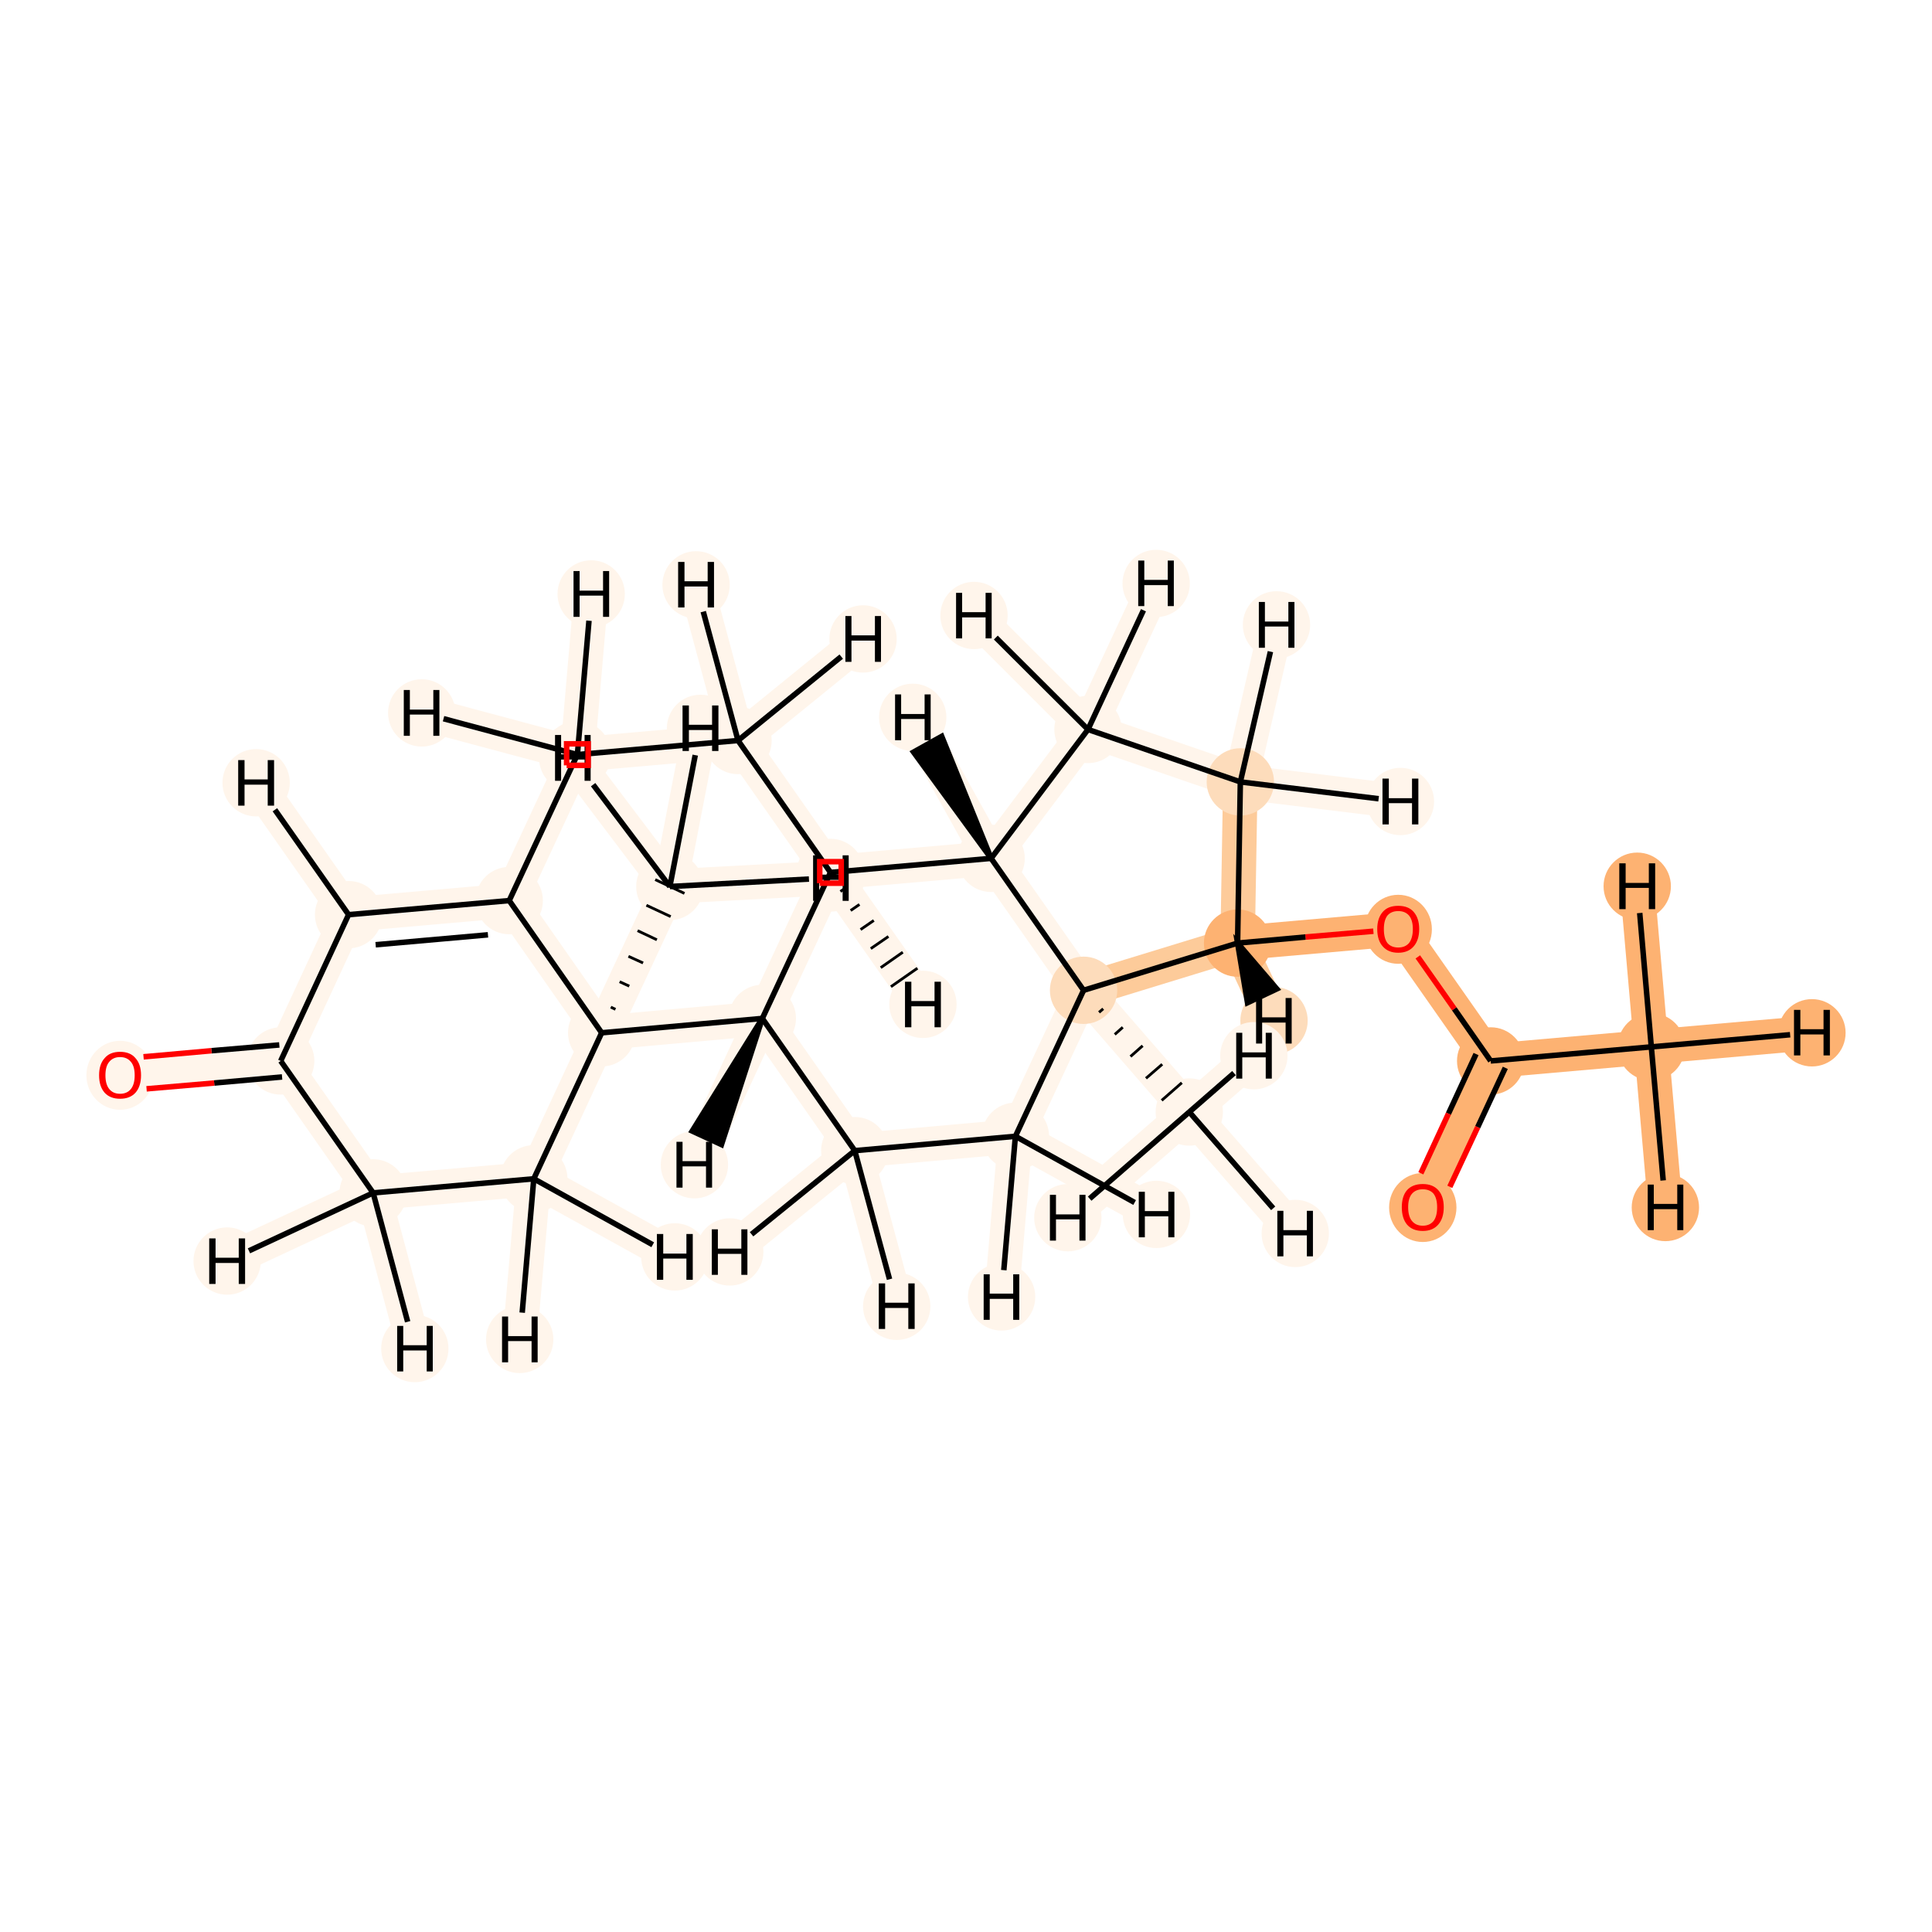 <?xml version='1.0' encoding='iso-8859-1'?>
<svg version='1.1' baseProfile='full'
              xmlns='http://www.w3.org/2000/svg'
                      xmlns:rdkit='http://www.rdkit.org/xml'
                      xmlns:xlink='http://www.w3.org/1999/xlink'
                  xml:space='preserve'
width='700px' height='700px' viewBox='0 0 700 700'>
<!-- END OF HEADER -->
<rect style='opacity:1.0;fill:#FFFFFF;stroke:none' width='700.0' height='700.0' x='0.0' y='0.0'> </rect>
<path d='M 598.3,379.3 L 540.1,384.4' style='fill:none;fill-rule:evenodd;stroke:#FDB272;stroke-width:12.5px;stroke-linecap:butt;stroke-linejoin:miter;stroke-opacity:1' />
<path d='M 598.3,379.3 L 656.5,374.2' style='fill:none;fill-rule:evenodd;stroke:#FDB272;stroke-width:12.5px;stroke-linecap:butt;stroke-linejoin:miter;stroke-opacity:1' />
<path d='M 598.3,379.3 L 603.4,437.5' style='fill:none;fill-rule:evenodd;stroke:#FDB272;stroke-width:12.5px;stroke-linecap:butt;stroke-linejoin:miter;stroke-opacity:1' />
<path d='M 598.3,379.3 L 593.2,321.1' style='fill:none;fill-rule:evenodd;stroke:#FDB272;stroke-width:12.5px;stroke-linecap:butt;stroke-linejoin:miter;stroke-opacity:1' />
<path d='M 540.1,384.4 L 515.5,437.4' style='fill:none;fill-rule:evenodd;stroke:#FDB272;stroke-width:12.5px;stroke-linecap:butt;stroke-linejoin:miter;stroke-opacity:1' />
<path d='M 540.1,384.4 L 506.6,336.6' style='fill:none;fill-rule:evenodd;stroke:#FDB272;stroke-width:12.5px;stroke-linecap:butt;stroke-linejoin:miter;stroke-opacity:1' />
<path d='M 506.6,336.6 L 448.4,341.7' style='fill:none;fill-rule:evenodd;stroke:#FDB272;stroke-width:12.5px;stroke-linecap:butt;stroke-linejoin:miter;stroke-opacity:1' />
<path d='M 448.4,341.7 L 449.4,283.3' style='fill:none;fill-rule:evenodd;stroke:#FDCB9A;stroke-width:12.5px;stroke-linecap:butt;stroke-linejoin:miter;stroke-opacity:1' />
<path d='M 448.4,341.7 L 392.6,358.8' style='fill:none;fill-rule:evenodd;stroke:#FDCB9A;stroke-width:12.5px;stroke-linecap:butt;stroke-linejoin:miter;stroke-opacity:1' />
<path d='M 448.4,341.7 L 461.6,369.8' style='fill:none;fill-rule:evenodd;stroke:#FDCB9A;stroke-width:12.5px;stroke-linecap:butt;stroke-linejoin:miter;stroke-opacity:1' />
<path d='M 449.4,283.3 L 394.2,264.3' style='fill:none;fill-rule:evenodd;stroke:#FFF5EB;stroke-width:12.5px;stroke-linecap:butt;stroke-linejoin:miter;stroke-opacity:1' />
<path d='M 449.4,283.3 L 462.5,226.4' style='fill:none;fill-rule:evenodd;stroke:#FFF5EB;stroke-width:12.5px;stroke-linecap:butt;stroke-linejoin:miter;stroke-opacity:1' />
<path d='M 449.4,283.3 L 507.4,290.4' style='fill:none;fill-rule:evenodd;stroke:#FFF5EB;stroke-width:12.5px;stroke-linecap:butt;stroke-linejoin:miter;stroke-opacity:1' />
<path d='M 394.2,264.3 L 359.1,311.0' style='fill:none;fill-rule:evenodd;stroke:#FFF5EB;stroke-width:12.5px;stroke-linecap:butt;stroke-linejoin:miter;stroke-opacity:1' />
<path d='M 394.2,264.3 L 352.9,223.0' style='fill:none;fill-rule:evenodd;stroke:#FFF5EB;stroke-width:12.5px;stroke-linecap:butt;stroke-linejoin:miter;stroke-opacity:1' />
<path d='M 394.2,264.3 L 418.9,211.4' style='fill:none;fill-rule:evenodd;stroke:#FFF5EB;stroke-width:12.5px;stroke-linecap:butt;stroke-linejoin:miter;stroke-opacity:1' />
<path d='M 359.1,311.0 L 392.6,358.8' style='fill:none;fill-rule:evenodd;stroke:#FFF5EB;stroke-width:12.5px;stroke-linecap:butt;stroke-linejoin:miter;stroke-opacity:1' />
<path d='M 359.1,311.0 L 300.9,316.1' style='fill:none;fill-rule:evenodd;stroke:#FFF5EB;stroke-width:12.5px;stroke-linecap:butt;stroke-linejoin:miter;stroke-opacity:1' />
<path d='M 359.1,311.0 L 330.7,259.9' style='fill:none;fill-rule:evenodd;stroke:#FFF5EB;stroke-width:12.5px;stroke-linecap:butt;stroke-linejoin:miter;stroke-opacity:1' />
<path d='M 392.6,358.8 L 430.9,402.9' style='fill:none;fill-rule:evenodd;stroke:#FFF5EB;stroke-width:12.5px;stroke-linecap:butt;stroke-linejoin:miter;stroke-opacity:1' />
<path d='M 392.6,358.8 L 367.9,411.7' style='fill:none;fill-rule:evenodd;stroke:#FFF5EB;stroke-width:12.5px;stroke-linecap:butt;stroke-linejoin:miter;stroke-opacity:1' />
<path d='M 430.9,402.9 L 469.3,446.9' style='fill:none;fill-rule:evenodd;stroke:#FFF5EB;stroke-width:12.5px;stroke-linecap:butt;stroke-linejoin:miter;stroke-opacity:1' />
<path d='M 430.9,402.9 L 386.9,441.2' style='fill:none;fill-rule:evenodd;stroke:#FFF5EB;stroke-width:12.5px;stroke-linecap:butt;stroke-linejoin:miter;stroke-opacity:1' />
<path d='M 430.9,402.9 L 454.3,382.5' style='fill:none;fill-rule:evenodd;stroke:#FFF5EB;stroke-width:12.5px;stroke-linecap:butt;stroke-linejoin:miter;stroke-opacity:1' />
<path d='M 367.9,411.7 L 309.7,416.9' style='fill:none;fill-rule:evenodd;stroke:#FFF5EB;stroke-width:12.5px;stroke-linecap:butt;stroke-linejoin:miter;stroke-opacity:1' />
<path d='M 367.9,411.7 L 362.9,469.9' style='fill:none;fill-rule:evenodd;stroke:#FFF5EB;stroke-width:12.5px;stroke-linecap:butt;stroke-linejoin:miter;stroke-opacity:1' />
<path d='M 367.9,411.7 L 419.0,440.0' style='fill:none;fill-rule:evenodd;stroke:#FFF5EB;stroke-width:12.5px;stroke-linecap:butt;stroke-linejoin:miter;stroke-opacity:1' />
<path d='M 309.7,416.9 L 276.2,369.0' style='fill:none;fill-rule:evenodd;stroke:#FFF5EB;stroke-width:12.5px;stroke-linecap:butt;stroke-linejoin:miter;stroke-opacity:1' />
<path d='M 309.7,416.9 L 264.4,453.6' style='fill:none;fill-rule:evenodd;stroke:#FFF5EB;stroke-width:12.5px;stroke-linecap:butt;stroke-linejoin:miter;stroke-opacity:1' />
<path d='M 309.7,416.9 L 324.9,473.3' style='fill:none;fill-rule:evenodd;stroke:#FFF5EB;stroke-width:12.5px;stroke-linecap:butt;stroke-linejoin:miter;stroke-opacity:1' />
<path d='M 276.2,369.0 L 300.9,316.1' style='fill:none;fill-rule:evenodd;stroke:#FFF5EB;stroke-width:12.5px;stroke-linecap:butt;stroke-linejoin:miter;stroke-opacity:1' />
<path d='M 276.2,369.0 L 218.0,374.2' style='fill:none;fill-rule:evenodd;stroke:#FFF5EB;stroke-width:12.5px;stroke-linecap:butt;stroke-linejoin:miter;stroke-opacity:1' />
<path d='M 276.2,369.0 L 251.6,422.0' style='fill:none;fill-rule:evenodd;stroke:#FFF5EB;stroke-width:12.5px;stroke-linecap:butt;stroke-linejoin:miter;stroke-opacity:1' />
<path d='M 300.9,316.1 L 267.4,268.3' style='fill:none;fill-rule:evenodd;stroke:#FFF5EB;stroke-width:12.5px;stroke-linecap:butt;stroke-linejoin:miter;stroke-opacity:1' />
<path d='M 300.9,316.1 L 334.4,363.9' style='fill:none;fill-rule:evenodd;stroke:#FFF5EB;stroke-width:12.5px;stroke-linecap:butt;stroke-linejoin:miter;stroke-opacity:1' />
<path d='M 267.4,268.3 L 209.2,273.4' style='fill:none;fill-rule:evenodd;stroke:#FFF5EB;stroke-width:12.5px;stroke-linecap:butt;stroke-linejoin:miter;stroke-opacity:1' />
<path d='M 267.4,268.3 L 252.2,211.9' style='fill:none;fill-rule:evenodd;stroke:#FFF5EB;stroke-width:12.5px;stroke-linecap:butt;stroke-linejoin:miter;stroke-opacity:1' />
<path d='M 267.4,268.3 L 312.7,231.5' style='fill:none;fill-rule:evenodd;stroke:#FFF5EB;stroke-width:12.5px;stroke-linecap:butt;stroke-linejoin:miter;stroke-opacity:1' />
<path d='M 209.2,273.4 L 184.5,326.3' style='fill:none;fill-rule:evenodd;stroke:#FFF5EB;stroke-width:12.5px;stroke-linecap:butt;stroke-linejoin:miter;stroke-opacity:1' />
<path d='M 209.2,273.4 L 152.8,258.3' style='fill:none;fill-rule:evenodd;stroke:#FFF5EB;stroke-width:12.5px;stroke-linecap:butt;stroke-linejoin:miter;stroke-opacity:1' />
<path d='M 209.2,273.4 L 214.2,215.2' style='fill:none;fill-rule:evenodd;stroke:#FFF5EB;stroke-width:12.5px;stroke-linecap:butt;stroke-linejoin:miter;stroke-opacity:1' />
<path d='M 184.5,326.3 L 126.3,331.4' style='fill:none;fill-rule:evenodd;stroke:#FFF5EB;stroke-width:12.5px;stroke-linecap:butt;stroke-linejoin:miter;stroke-opacity:1' />
<path d='M 184.5,326.3 L 218.0,374.2' style='fill:none;fill-rule:evenodd;stroke:#FFF5EB;stroke-width:12.5px;stroke-linecap:butt;stroke-linejoin:miter;stroke-opacity:1' />
<path d='M 126.3,331.4 L 101.7,384.4' style='fill:none;fill-rule:evenodd;stroke:#FFF5EB;stroke-width:12.5px;stroke-linecap:butt;stroke-linejoin:miter;stroke-opacity:1' />
<path d='M 126.3,331.4 L 92.8,283.6' style='fill:none;fill-rule:evenodd;stroke:#FFF5EB;stroke-width:12.5px;stroke-linecap:butt;stroke-linejoin:miter;stroke-opacity:1' />
<path d='M 101.7,384.4 L 43.5,389.5' style='fill:none;fill-rule:evenodd;stroke:#FFF5EB;stroke-width:12.5px;stroke-linecap:butt;stroke-linejoin:miter;stroke-opacity:1' />
<path d='M 101.7,384.4 L 135.2,432.2' style='fill:none;fill-rule:evenodd;stroke:#FFF5EB;stroke-width:12.5px;stroke-linecap:butt;stroke-linejoin:miter;stroke-opacity:1' />
<path d='M 135.2,432.2 L 193.4,427.1' style='fill:none;fill-rule:evenodd;stroke:#FFF5EB;stroke-width:12.5px;stroke-linecap:butt;stroke-linejoin:miter;stroke-opacity:1' />
<path d='M 135.2,432.2 L 150.3,488.6' style='fill:none;fill-rule:evenodd;stroke:#FFF5EB;stroke-width:12.5px;stroke-linecap:butt;stroke-linejoin:miter;stroke-opacity:1' />
<path d='M 135.2,432.2 L 82.3,456.9' style='fill:none;fill-rule:evenodd;stroke:#FFF5EB;stroke-width:12.5px;stroke-linecap:butt;stroke-linejoin:miter;stroke-opacity:1' />
<path d='M 193.4,427.1 L 218.0,374.2' style='fill:none;fill-rule:evenodd;stroke:#FFF5EB;stroke-width:12.5px;stroke-linecap:butt;stroke-linejoin:miter;stroke-opacity:1' />
<path d='M 193.4,427.1 L 244.5,455.4' style='fill:none;fill-rule:evenodd;stroke:#FFF5EB;stroke-width:12.5px;stroke-linecap:butt;stroke-linejoin:miter;stroke-opacity:1' />
<path d='M 193.4,427.1 L 188.3,485.3' style='fill:none;fill-rule:evenodd;stroke:#FFF5EB;stroke-width:12.5px;stroke-linecap:butt;stroke-linejoin:miter;stroke-opacity:1' />
<path d='M 218.0,374.2 L 242.7,321.2' style='fill:none;fill-rule:evenodd;stroke:#FFF5EB;stroke-width:12.5px;stroke-linecap:butt;stroke-linejoin:miter;stroke-opacity:1' />
<path d='M 242.7,321.2 L 253.8,263.9' style='fill:none;fill-rule:evenodd;stroke:#FFF5EB;stroke-width:12.5px;stroke-linecap:butt;stroke-linejoin:miter;stroke-opacity:1' />
<path d='M 242.7,321.2 L 207.5,274.6' style='fill:none;fill-rule:evenodd;stroke:#FFF5EB;stroke-width:12.5px;stroke-linecap:butt;stroke-linejoin:miter;stroke-opacity:1' />
<path d='M 242.7,321.2 L 301.0,318.1' style='fill:none;fill-rule:evenodd;stroke:#FFF5EB;stroke-width:12.5px;stroke-linecap:butt;stroke-linejoin:miter;stroke-opacity:1' />
<ellipse cx='598.3' cy='379.3' rx='11.7' ry='11.7'  style='fill:#FDB272;fill-rule:evenodd;stroke:#FDB272;stroke-width:1.0px;stroke-linecap:butt;stroke-linejoin:miter;stroke-opacity:1' />
<ellipse cx='540.1' cy='384.4' rx='11.7' ry='11.7'  style='fill:#FDB272;fill-rule:evenodd;stroke:#FDB272;stroke-width:1.0px;stroke-linecap:butt;stroke-linejoin:miter;stroke-opacity:1' />
<ellipse cx='515.5' cy='437.5' rx='11.7' ry='12.0'  style='fill:#FDB272;fill-rule:evenodd;stroke:#FDB272;stroke-width:1.0px;stroke-linecap:butt;stroke-linejoin:miter;stroke-opacity:1' />
<ellipse cx='506.6' cy='336.7' rx='11.7' ry='12.0'  style='fill:#FDB272;fill-rule:evenodd;stroke:#FDB272;stroke-width:1.0px;stroke-linecap:butt;stroke-linejoin:miter;stroke-opacity:1' />
<ellipse cx='448.4' cy='341.7' rx='11.7' ry='11.7'  style='fill:#FDB272;fill-rule:evenodd;stroke:#FDB272;stroke-width:1.0px;stroke-linecap:butt;stroke-linejoin:miter;stroke-opacity:1' />
<ellipse cx='449.4' cy='283.3' rx='11.7' ry='11.7'  style='fill:#FDDCBB;fill-rule:evenodd;stroke:#FDDCBB;stroke-width:1.0px;stroke-linecap:butt;stroke-linejoin:miter;stroke-opacity:1' />
<ellipse cx='394.2' cy='264.3' rx='11.7' ry='11.7'  style='fill:#FFF5EB;fill-rule:evenodd;stroke:#FFF5EB;stroke-width:1.0px;stroke-linecap:butt;stroke-linejoin:miter;stroke-opacity:1' />
<ellipse cx='359.1' cy='311.0' rx='11.7' ry='11.7'  style='fill:#FFF5EB;fill-rule:evenodd;stroke:#FFF5EB;stroke-width:1.0px;stroke-linecap:butt;stroke-linejoin:miter;stroke-opacity:1' />
<ellipse cx='392.6' cy='358.8' rx='11.7' ry='11.7'  style='fill:#FDDCBB;fill-rule:evenodd;stroke:#FDDCBB;stroke-width:1.0px;stroke-linecap:butt;stroke-linejoin:miter;stroke-opacity:1' />
<ellipse cx='430.9' cy='402.9' rx='11.7' ry='11.7'  style='fill:#FFF5EB;fill-rule:evenodd;stroke:#FFF5EB;stroke-width:1.0px;stroke-linecap:butt;stroke-linejoin:miter;stroke-opacity:1' />
<ellipse cx='367.9' cy='411.7' rx='11.7' ry='11.7'  style='fill:#FFF5EB;fill-rule:evenodd;stroke:#FFF5EB;stroke-width:1.0px;stroke-linecap:butt;stroke-linejoin:miter;stroke-opacity:1' />
<ellipse cx='309.7' cy='416.9' rx='11.7' ry='11.7'  style='fill:#FFF5EB;fill-rule:evenodd;stroke:#FFF5EB;stroke-width:1.0px;stroke-linecap:butt;stroke-linejoin:miter;stroke-opacity:1' />
<ellipse cx='276.2' cy='369.0' rx='11.7' ry='11.7'  style='fill:#FFF5EB;fill-rule:evenodd;stroke:#FFF5EB;stroke-width:1.0px;stroke-linecap:butt;stroke-linejoin:miter;stroke-opacity:1' />
<ellipse cx='300.9' cy='316.1' rx='11.7' ry='11.7'  style='fill:#FFF5EB;fill-rule:evenodd;stroke:#FFF5EB;stroke-width:1.0px;stroke-linecap:butt;stroke-linejoin:miter;stroke-opacity:1' />
<ellipse cx='267.4' cy='268.3' rx='11.7' ry='11.7'  style='fill:#FFF5EB;fill-rule:evenodd;stroke:#FFF5EB;stroke-width:1.0px;stroke-linecap:butt;stroke-linejoin:miter;stroke-opacity:1' />
<ellipse cx='209.2' cy='273.4' rx='11.7' ry='11.7'  style='fill:#FFF5EB;fill-rule:evenodd;stroke:#FFF5EB;stroke-width:1.0px;stroke-linecap:butt;stroke-linejoin:miter;stroke-opacity:1' />
<ellipse cx='184.5' cy='326.3' rx='11.7' ry='11.7'  style='fill:#FFF5EB;fill-rule:evenodd;stroke:#FFF5EB;stroke-width:1.0px;stroke-linecap:butt;stroke-linejoin:miter;stroke-opacity:1' />
<ellipse cx='126.3' cy='331.4' rx='11.7' ry='11.7'  style='fill:#FFF5EB;fill-rule:evenodd;stroke:#FFF5EB;stroke-width:1.0px;stroke-linecap:butt;stroke-linejoin:miter;stroke-opacity:1' />
<ellipse cx='101.7' cy='384.4' rx='11.7' ry='11.7'  style='fill:#FFF5EB;fill-rule:evenodd;stroke:#FFF5EB;stroke-width:1.0px;stroke-linecap:butt;stroke-linejoin:miter;stroke-opacity:1' />
<ellipse cx='43.5' cy='389.6' rx='11.7' ry='12.0'  style='fill:#FFF5EB;fill-rule:evenodd;stroke:#FFF5EB;stroke-width:1.0px;stroke-linecap:butt;stroke-linejoin:miter;stroke-opacity:1' />
<ellipse cx='135.2' cy='432.2' rx='11.7' ry='11.7'  style='fill:#FFF5EB;fill-rule:evenodd;stroke:#FFF5EB;stroke-width:1.0px;stroke-linecap:butt;stroke-linejoin:miter;stroke-opacity:1' />
<ellipse cx='193.4' cy='427.1' rx='11.7' ry='11.7'  style='fill:#FFF5EB;fill-rule:evenodd;stroke:#FFF5EB;stroke-width:1.0px;stroke-linecap:butt;stroke-linejoin:miter;stroke-opacity:1' />
<ellipse cx='218.0' cy='374.2' rx='11.7' ry='11.7'  style='fill:#FFF5EB;fill-rule:evenodd;stroke:#FFF5EB;stroke-width:1.0px;stroke-linecap:butt;stroke-linejoin:miter;stroke-opacity:1' />
<ellipse cx='242.7' cy='321.2' rx='11.7' ry='11.7'  style='fill:#FFF5EB;fill-rule:evenodd;stroke:#FFF5EB;stroke-width:1.0px;stroke-linecap:butt;stroke-linejoin:miter;stroke-opacity:1' />
<ellipse cx='656.5' cy='374.2' rx='11.7' ry='11.7'  style='fill:#FDB272;fill-rule:evenodd;stroke:#FDB272;stroke-width:1.0px;stroke-linecap:butt;stroke-linejoin:miter;stroke-opacity:1' />
<ellipse cx='603.4' cy='437.5' rx='11.7' ry='11.7'  style='fill:#FDB272;fill-rule:evenodd;stroke:#FDB272;stroke-width:1.0px;stroke-linecap:butt;stroke-linejoin:miter;stroke-opacity:1' />
<ellipse cx='593.2' cy='321.1' rx='11.7' ry='11.7'  style='fill:#FDB272;fill-rule:evenodd;stroke:#FDB272;stroke-width:1.0px;stroke-linecap:butt;stroke-linejoin:miter;stroke-opacity:1' />
<ellipse cx='461.6' cy='369.8' rx='11.7' ry='11.7'  style='fill:#FDDCBB;fill-rule:evenodd;stroke:#FDDCBB;stroke-width:1.0px;stroke-linecap:butt;stroke-linejoin:miter;stroke-opacity:1' />
<ellipse cx='462.5' cy='226.4' rx='11.7' ry='11.7'  style='fill:#FFF5EB;fill-rule:evenodd;stroke:#FFF5EB;stroke-width:1.0px;stroke-linecap:butt;stroke-linejoin:miter;stroke-opacity:1' />
<ellipse cx='507.4' cy='290.4' rx='11.7' ry='11.7'  style='fill:#FFF5EB;fill-rule:evenodd;stroke:#FFF5EB;stroke-width:1.0px;stroke-linecap:butt;stroke-linejoin:miter;stroke-opacity:1' />
<ellipse cx='352.9' cy='223.0' rx='11.7' ry='11.7'  style='fill:#FFF5EB;fill-rule:evenodd;stroke:#FFF5EB;stroke-width:1.0px;stroke-linecap:butt;stroke-linejoin:miter;stroke-opacity:1' />
<ellipse cx='418.9' cy='211.4' rx='11.7' ry='11.7'  style='fill:#FFF5EB;fill-rule:evenodd;stroke:#FFF5EB;stroke-width:1.0px;stroke-linecap:butt;stroke-linejoin:miter;stroke-opacity:1' />
<ellipse cx='330.7' cy='259.9' rx='11.7' ry='11.7'  style='fill:#FFF5EB;fill-rule:evenodd;stroke:#FFF5EB;stroke-width:1.0px;stroke-linecap:butt;stroke-linejoin:miter;stroke-opacity:1' />
<ellipse cx='469.3' cy='446.9' rx='11.7' ry='11.7'  style='fill:#FFF5EB;fill-rule:evenodd;stroke:#FFF5EB;stroke-width:1.0px;stroke-linecap:butt;stroke-linejoin:miter;stroke-opacity:1' />
<ellipse cx='386.9' cy='441.2' rx='11.7' ry='11.7'  style='fill:#FFF5EB;fill-rule:evenodd;stroke:#FFF5EB;stroke-width:1.0px;stroke-linecap:butt;stroke-linejoin:miter;stroke-opacity:1' />
<ellipse cx='454.3' cy='382.5' rx='11.7' ry='11.7'  style='fill:#FFF5EB;fill-rule:evenodd;stroke:#FFF5EB;stroke-width:1.0px;stroke-linecap:butt;stroke-linejoin:miter;stroke-opacity:1' />
<ellipse cx='362.9' cy='469.9' rx='11.7' ry='11.7'  style='fill:#FFF5EB;fill-rule:evenodd;stroke:#FFF5EB;stroke-width:1.0px;stroke-linecap:butt;stroke-linejoin:miter;stroke-opacity:1' />
<ellipse cx='419.0' cy='440.0' rx='11.7' ry='11.7'  style='fill:#FFF5EB;fill-rule:evenodd;stroke:#FFF5EB;stroke-width:1.0px;stroke-linecap:butt;stroke-linejoin:miter;stroke-opacity:1' />
<ellipse cx='264.4' cy='453.6' rx='11.7' ry='11.7'  style='fill:#FFF5EB;fill-rule:evenodd;stroke:#FFF5EB;stroke-width:1.0px;stroke-linecap:butt;stroke-linejoin:miter;stroke-opacity:1' />
<ellipse cx='324.9' cy='473.3' rx='11.7' ry='11.7'  style='fill:#FFF5EB;fill-rule:evenodd;stroke:#FFF5EB;stroke-width:1.0px;stroke-linecap:butt;stroke-linejoin:miter;stroke-opacity:1' />
<ellipse cx='251.6' cy='422.0' rx='11.7' ry='11.7'  style='fill:#FFF5EB;fill-rule:evenodd;stroke:#FFF5EB;stroke-width:1.0px;stroke-linecap:butt;stroke-linejoin:miter;stroke-opacity:1' />
<ellipse cx='334.4' cy='363.9' rx='11.7' ry='11.7'  style='fill:#FFF5EB;fill-rule:evenodd;stroke:#FFF5EB;stroke-width:1.0px;stroke-linecap:butt;stroke-linejoin:miter;stroke-opacity:1' />
<ellipse cx='252.2' cy='211.9' rx='11.7' ry='11.7'  style='fill:#FFF5EB;fill-rule:evenodd;stroke:#FFF5EB;stroke-width:1.0px;stroke-linecap:butt;stroke-linejoin:miter;stroke-opacity:1' />
<ellipse cx='312.7' cy='231.5' rx='11.7' ry='11.7'  style='fill:#FFF5EB;fill-rule:evenodd;stroke:#FFF5EB;stroke-width:1.0px;stroke-linecap:butt;stroke-linejoin:miter;stroke-opacity:1' />
<ellipse cx='152.8' cy='258.3' rx='11.7' ry='11.7'  style='fill:#FFF5EB;fill-rule:evenodd;stroke:#FFF5EB;stroke-width:1.0px;stroke-linecap:butt;stroke-linejoin:miter;stroke-opacity:1' />
<ellipse cx='214.2' cy='215.2' rx='11.7' ry='11.7'  style='fill:#FFF5EB;fill-rule:evenodd;stroke:#FFF5EB;stroke-width:1.0px;stroke-linecap:butt;stroke-linejoin:miter;stroke-opacity:1' />
<ellipse cx='92.8' cy='283.6' rx='11.7' ry='11.7'  style='fill:#FFF5EB;fill-rule:evenodd;stroke:#FFF5EB;stroke-width:1.0px;stroke-linecap:butt;stroke-linejoin:miter;stroke-opacity:1' />
<ellipse cx='150.3' cy='488.6' rx='11.7' ry='11.7'  style='fill:#FFF5EB;fill-rule:evenodd;stroke:#FFF5EB;stroke-width:1.0px;stroke-linecap:butt;stroke-linejoin:miter;stroke-opacity:1' />
<ellipse cx='82.3' cy='456.9' rx='11.7' ry='11.7'  style='fill:#FFF5EB;fill-rule:evenodd;stroke:#FFF5EB;stroke-width:1.0px;stroke-linecap:butt;stroke-linejoin:miter;stroke-opacity:1' />
<ellipse cx='244.5' cy='455.4' rx='11.7' ry='11.7'  style='fill:#FFF5EB;fill-rule:evenodd;stroke:#FFF5EB;stroke-width:1.0px;stroke-linecap:butt;stroke-linejoin:miter;stroke-opacity:1' />
<ellipse cx='188.3' cy='485.3' rx='11.7' ry='11.7'  style='fill:#FFF5EB;fill-rule:evenodd;stroke:#FFF5EB;stroke-width:1.0px;stroke-linecap:butt;stroke-linejoin:miter;stroke-opacity:1' />
<ellipse cx='253.8' cy='263.9' rx='11.7' ry='11.7'  style='fill:#FFF5EB;fill-rule:evenodd;stroke:#FFF5EB;stroke-width:1.0px;stroke-linecap:butt;stroke-linejoin:miter;stroke-opacity:1' />
<ellipse cx='207.5' cy='274.6' rx='11.7' ry='11.7'  style='fill:#FFF5EB;fill-rule:evenodd;stroke:#FFF5EB;stroke-width:1.0px;stroke-linecap:butt;stroke-linejoin:miter;stroke-opacity:1' />
<ellipse cx='301.0' cy='318.1' rx='11.7' ry='11.7'  style='fill:#FFF5EB;fill-rule:evenodd;stroke:#FFF5EB;stroke-width:1.0px;stroke-linecap:butt;stroke-linejoin:miter;stroke-opacity:1' />
<path class='bond-0 atom-0 atom-1' d='M 598.3,379.3 L 540.1,384.4' style='fill:none;fill-rule:evenodd;stroke:#000000;stroke-width:2.0px;stroke-linecap:butt;stroke-linejoin:miter;stroke-opacity:1' />
<path class='bond-27 atom-0 atom-24' d='M 598.3,379.3 L 648.6,374.9' style='fill:none;fill-rule:evenodd;stroke:#000000;stroke-width:2.0px;stroke-linecap:butt;stroke-linejoin:miter;stroke-opacity:1' />
<path class='bond-28 atom-0 atom-25' d='M 598.3,379.3 L 602.6,427.7' style='fill:none;fill-rule:evenodd;stroke:#000000;stroke-width:2.0px;stroke-linecap:butt;stroke-linejoin:miter;stroke-opacity:1' />
<path class='bond-29 atom-0 atom-26' d='M 598.3,379.3 L 594.1,330.8' style='fill:none;fill-rule:evenodd;stroke:#000000;stroke-width:2.0px;stroke-linecap:butt;stroke-linejoin:miter;stroke-opacity:1' />
<path class='bond-1 atom-1 atom-2' d='M 534.8,381.9 L 524.8,403.5' style='fill:none;fill-rule:evenodd;stroke:#000000;stroke-width:2.0px;stroke-linecap:butt;stroke-linejoin:miter;stroke-opacity:1' />
<path class='bond-1 atom-1 atom-2' d='M 524.8,403.5 L 514.8,425.1' style='fill:none;fill-rule:evenodd;stroke:#FF0000;stroke-width:2.0px;stroke-linecap:butt;stroke-linejoin:miter;stroke-opacity:1' />
<path class='bond-1 atom-1 atom-2' d='M 545.4,386.9 L 535.4,408.4' style='fill:none;fill-rule:evenodd;stroke:#000000;stroke-width:2.0px;stroke-linecap:butt;stroke-linejoin:miter;stroke-opacity:1' />
<path class='bond-1 atom-1 atom-2' d='M 535.4,408.4 L 525.3,430.0' style='fill:none;fill-rule:evenodd;stroke:#FF0000;stroke-width:2.0px;stroke-linecap:butt;stroke-linejoin:miter;stroke-opacity:1' />
<path class='bond-2 atom-1 atom-3' d='M 540.1,384.4 L 526.9,365.5' style='fill:none;fill-rule:evenodd;stroke:#000000;stroke-width:2.0px;stroke-linecap:butt;stroke-linejoin:miter;stroke-opacity:1' />
<path class='bond-2 atom-1 atom-3' d='M 526.9,365.5 L 513.7,346.7' style='fill:none;fill-rule:evenodd;stroke:#FF0000;stroke-width:2.0px;stroke-linecap:butt;stroke-linejoin:miter;stroke-opacity:1' />
<path class='bond-3 atom-3 atom-4' d='M 497.6,337.4 L 473.0,339.5' style='fill:none;fill-rule:evenodd;stroke:#FF0000;stroke-width:2.0px;stroke-linecap:butt;stroke-linejoin:miter;stroke-opacity:1' />
<path class='bond-3 atom-3 atom-4' d='M 473.0,339.5 L 448.4,341.7' style='fill:none;fill-rule:evenodd;stroke:#000000;stroke-width:2.0px;stroke-linecap:butt;stroke-linejoin:miter;stroke-opacity:1' />
<path class='bond-4 atom-4 atom-5' d='M 448.4,341.7 L 449.4,283.3' style='fill:none;fill-rule:evenodd;stroke:#000000;stroke-width:2.0px;stroke-linecap:butt;stroke-linejoin:miter;stroke-opacity:1' />
<path class='bond-23 atom-8 atom-4' d='M 392.6,358.8 L 448.4,341.7' style='fill:none;fill-rule:evenodd;stroke:#000000;stroke-width:2.0px;stroke-linecap:butt;stroke-linejoin:miter;stroke-opacity:1' />
<path class='bond-30 atom-4 atom-27' d='M 448.4,341.7 L 452.0,363.3 L 462.6,358.3 Z' style='fill:#000000;fill-rule:evenodd;fill-opacity:1;stroke:#000000;stroke-width:2.0px;stroke-linecap:butt;stroke-linejoin:miter;stroke-opacity:1;' />
<path class='bond-5 atom-5 atom-6' d='M 449.4,283.3 L 394.2,264.3' style='fill:none;fill-rule:evenodd;stroke:#000000;stroke-width:2.0px;stroke-linecap:butt;stroke-linejoin:miter;stroke-opacity:1' />
<path class='bond-31 atom-5 atom-28' d='M 449.4,283.3 L 460.3,236.1' style='fill:none;fill-rule:evenodd;stroke:#000000;stroke-width:2.0px;stroke-linecap:butt;stroke-linejoin:miter;stroke-opacity:1' />
<path class='bond-32 atom-5 atom-29' d='M 449.4,283.3 L 499.5,289.4' style='fill:none;fill-rule:evenodd;stroke:#000000;stroke-width:2.0px;stroke-linecap:butt;stroke-linejoin:miter;stroke-opacity:1' />
<path class='bond-6 atom-6 atom-7' d='M 394.2,264.3 L 359.1,311.0' style='fill:none;fill-rule:evenodd;stroke:#000000;stroke-width:2.0px;stroke-linecap:butt;stroke-linejoin:miter;stroke-opacity:1' />
<path class='bond-33 atom-6 atom-30' d='M 394.2,264.3 L 360.8,231.0' style='fill:none;fill-rule:evenodd;stroke:#000000;stroke-width:2.0px;stroke-linecap:butt;stroke-linejoin:miter;stroke-opacity:1' />
<path class='bond-34 atom-6 atom-31' d='M 394.2,264.3 L 414.3,221.1' style='fill:none;fill-rule:evenodd;stroke:#000000;stroke-width:2.0px;stroke-linecap:butt;stroke-linejoin:miter;stroke-opacity:1' />
<path class='bond-7 atom-7 atom-8' d='M 359.1,311.0 L 392.6,358.8' style='fill:none;fill-rule:evenodd;stroke:#000000;stroke-width:2.0px;stroke-linecap:butt;stroke-linejoin:miter;stroke-opacity:1' />
<path class='bond-25 atom-13 atom-7' d='M 300.9,316.1 L 359.1,311.0' style='fill:none;fill-rule:evenodd;stroke:#000000;stroke-width:2.0px;stroke-linecap:butt;stroke-linejoin:miter;stroke-opacity:1' />
<path class='bond-35 atom-7 atom-32' d='M 359.1,311.0 L 341.2,266.8 L 331.0,272.5 Z' style='fill:#000000;fill-rule:evenodd;fill-opacity:1;stroke:#000000;stroke-width:2.0px;stroke-linecap:butt;stroke-linejoin:miter;stroke-opacity:1;' />
<path class='bond-8 atom-8 atom-9' d='M 398.2,366.8 L 399.7,365.5' style='fill:none;fill-rule:evenodd;stroke:#000000;stroke-width:1.0px;stroke-linecap:butt;stroke-linejoin:miter;stroke-opacity:1' />
<path class='bond-8 atom-8 atom-9' d='M 403.9,374.8 L 406.8,372.2' style='fill:none;fill-rule:evenodd;stroke:#000000;stroke-width:1.0px;stroke-linecap:butt;stroke-linejoin:miter;stroke-opacity:1' />
<path class='bond-8 atom-8 atom-9' d='M 409.6,382.8 L 414.0,378.9' style='fill:none;fill-rule:evenodd;stroke:#000000;stroke-width:1.0px;stroke-linecap:butt;stroke-linejoin:miter;stroke-opacity:1' />
<path class='bond-8 atom-8 atom-9' d='M 415.2,390.7 L 421.1,385.6' style='fill:none;fill-rule:evenodd;stroke:#000000;stroke-width:1.0px;stroke-linecap:butt;stroke-linejoin:miter;stroke-opacity:1' />
<path class='bond-8 atom-8 atom-9' d='M 420.9,398.7 L 428.2,392.3' style='fill:none;fill-rule:evenodd;stroke:#000000;stroke-width:1.0px;stroke-linecap:butt;stroke-linejoin:miter;stroke-opacity:1' />
<path class='bond-8 atom-8 atom-9' d='M 426.5,406.7 L 435.3,399.0' style='fill:none;fill-rule:evenodd;stroke:#000000;stroke-width:1.0px;stroke-linecap:butt;stroke-linejoin:miter;stroke-opacity:1' />
<path class='bond-9 atom-8 atom-10' d='M 392.6,358.8 L 367.9,411.7' style='fill:none;fill-rule:evenodd;stroke:#000000;stroke-width:2.0px;stroke-linecap:butt;stroke-linejoin:miter;stroke-opacity:1' />
<path class='bond-36 atom-9 atom-33' d='M 430.9,402.9 L 461.3,437.8' style='fill:none;fill-rule:evenodd;stroke:#000000;stroke-width:2.0px;stroke-linecap:butt;stroke-linejoin:miter;stroke-opacity:1' />
<path class='bond-37 atom-9 atom-34' d='M 430.9,402.9 L 394.8,434.3' style='fill:none;fill-rule:evenodd;stroke:#000000;stroke-width:2.0px;stroke-linecap:butt;stroke-linejoin:miter;stroke-opacity:1' />
<path class='bond-38 atom-9 atom-35' d='M 430.9,402.9 L 447.1,388.8' style='fill:none;fill-rule:evenodd;stroke:#000000;stroke-width:2.0px;stroke-linecap:butt;stroke-linejoin:miter;stroke-opacity:1' />
<path class='bond-10 atom-10 atom-11' d='M 367.9,411.7 L 309.7,416.9' style='fill:none;fill-rule:evenodd;stroke:#000000;stroke-width:2.0px;stroke-linecap:butt;stroke-linejoin:miter;stroke-opacity:1' />
<path class='bond-39 atom-10 atom-36' d='M 367.9,411.7 L 363.7,460.2' style='fill:none;fill-rule:evenodd;stroke:#000000;stroke-width:2.0px;stroke-linecap:butt;stroke-linejoin:miter;stroke-opacity:1' />
<path class='bond-40 atom-10 atom-37' d='M 367.9,411.7 L 411.1,435.7' style='fill:none;fill-rule:evenodd;stroke:#000000;stroke-width:2.0px;stroke-linecap:butt;stroke-linejoin:miter;stroke-opacity:1' />
<path class='bond-11 atom-11 atom-12' d='M 309.7,416.9 L 276.2,369.0' style='fill:none;fill-rule:evenodd;stroke:#000000;stroke-width:2.0px;stroke-linecap:butt;stroke-linejoin:miter;stroke-opacity:1' />
<path class='bond-41 atom-11 atom-38' d='M 309.7,416.9 L 272.3,447.2' style='fill:none;fill-rule:evenodd;stroke:#000000;stroke-width:2.0px;stroke-linecap:butt;stroke-linejoin:miter;stroke-opacity:1' />
<path class='bond-42 atom-11 atom-39' d='M 309.7,416.9 L 322.3,463.5' style='fill:none;fill-rule:evenodd;stroke:#000000;stroke-width:2.0px;stroke-linecap:butt;stroke-linejoin:miter;stroke-opacity:1' />
<path class='bond-12 atom-12 atom-13' d='M 276.2,369.0 L 300.9,316.1' style='fill:none;fill-rule:evenodd;stroke:#000000;stroke-width:2.0px;stroke-linecap:butt;stroke-linejoin:miter;stroke-opacity:1' />
<path class='bond-24 atom-22 atom-12' d='M 218.0,374.2 L 276.2,369.0' style='fill:none;fill-rule:evenodd;stroke:#000000;stroke-width:2.0px;stroke-linecap:butt;stroke-linejoin:miter;stroke-opacity:1' />
<path class='bond-43 atom-12 atom-40' d='M 276.2,369.0 L 250.8,409.8 L 261.4,414.7 Z' style='fill:#000000;fill-rule:evenodd;fill-opacity:1;stroke:#000000;stroke-width:2.0px;stroke-linecap:butt;stroke-linejoin:miter;stroke-opacity:1;' />
<path class='bond-13 atom-13 atom-14' d='M 300.9,316.1 L 267.4,268.3' style='fill:none;fill-rule:evenodd;stroke:#000000;stroke-width:2.0px;stroke-linecap:butt;stroke-linejoin:miter;stroke-opacity:1' />
<path class='bond-44 atom-13 atom-41' d='M 304.5,323.0 L 306.1,321.9' style='fill:none;fill-rule:evenodd;stroke:#000000;stroke-width:1.0px;stroke-linecap:butt;stroke-linejoin:miter;stroke-opacity:1' />
<path class='bond-44 atom-13 atom-41' d='M 308.2,329.9 L 311.4,327.7' style='fill:none;fill-rule:evenodd;stroke:#000000;stroke-width:1.0px;stroke-linecap:butt;stroke-linejoin:miter;stroke-opacity:1' />
<path class='bond-44 atom-13 atom-41' d='M 311.8,336.8 L 316.6,333.5' style='fill:none;fill-rule:evenodd;stroke:#000000;stroke-width:1.0px;stroke-linecap:butt;stroke-linejoin:miter;stroke-opacity:1' />
<path class='bond-44 atom-13 atom-41' d='M 315.5,343.7 L 321.9,339.3' style='fill:none;fill-rule:evenodd;stroke:#000000;stroke-width:1.0px;stroke-linecap:butt;stroke-linejoin:miter;stroke-opacity:1' />
<path class='bond-44 atom-13 atom-41' d='M 319.1,350.6 L 327.1,345.0' style='fill:none;fill-rule:evenodd;stroke:#000000;stroke-width:1.0px;stroke-linecap:butt;stroke-linejoin:miter;stroke-opacity:1' />
<path class='bond-44 atom-13 atom-41' d='M 322.8,357.5 L 332.4,350.8' style='fill:none;fill-rule:evenodd;stroke:#000000;stroke-width:1.0px;stroke-linecap:butt;stroke-linejoin:miter;stroke-opacity:1' />
<path class='bond-14 atom-14 atom-15' d='M 267.4,268.3 L 209.2,273.4' style='fill:none;fill-rule:evenodd;stroke:#000000;stroke-width:2.0px;stroke-linecap:butt;stroke-linejoin:miter;stroke-opacity:1' />
<path class='bond-45 atom-14 atom-42' d='M 267.4,268.3 L 254.8,221.6' style='fill:none;fill-rule:evenodd;stroke:#000000;stroke-width:2.0px;stroke-linecap:butt;stroke-linejoin:miter;stroke-opacity:1' />
<path class='bond-46 atom-14 atom-43' d='M 267.4,268.3 L 304.8,237.9' style='fill:none;fill-rule:evenodd;stroke:#000000;stroke-width:2.0px;stroke-linecap:butt;stroke-linejoin:miter;stroke-opacity:1' />
<path class='bond-15 atom-15 atom-16' d='M 209.2,273.4 L 184.5,326.3' style='fill:none;fill-rule:evenodd;stroke:#000000;stroke-width:2.0px;stroke-linecap:butt;stroke-linejoin:miter;stroke-opacity:1' />
<path class='bond-47 atom-15 atom-44' d='M 209.2,273.4 L 160.7,260.4' style='fill:none;fill-rule:evenodd;stroke:#000000;stroke-width:2.0px;stroke-linecap:butt;stroke-linejoin:miter;stroke-opacity:1' />
<path class='bond-48 atom-15 atom-45' d='M 209.2,273.4 L 213.4,224.9' style='fill:none;fill-rule:evenodd;stroke:#000000;stroke-width:2.0px;stroke-linecap:butt;stroke-linejoin:miter;stroke-opacity:1' />
<path class='bond-16 atom-16 atom-17' d='M 184.5,326.3 L 126.3,331.4' style='fill:none;fill-rule:evenodd;stroke:#000000;stroke-width:2.0px;stroke-linecap:butt;stroke-linejoin:miter;stroke-opacity:1' />
<path class='bond-16 atom-16 atom-17' d='M 176.8,338.7 L 136.1,342.3' style='fill:none;fill-rule:evenodd;stroke:#000000;stroke-width:2.0px;stroke-linecap:butt;stroke-linejoin:miter;stroke-opacity:1' />
<path class='bond-26 atom-22 atom-16' d='M 218.0,374.2 L 184.5,326.3' style='fill:none;fill-rule:evenodd;stroke:#000000;stroke-width:2.0px;stroke-linecap:butt;stroke-linejoin:miter;stroke-opacity:1' />
<path class='bond-17 atom-17 atom-18' d='M 126.3,331.4 L 101.7,384.4' style='fill:none;fill-rule:evenodd;stroke:#000000;stroke-width:2.0px;stroke-linecap:butt;stroke-linejoin:miter;stroke-opacity:1' />
<path class='bond-49 atom-17 atom-46' d='M 126.3,331.4 L 99.6,293.4' style='fill:none;fill-rule:evenodd;stroke:#000000;stroke-width:2.0px;stroke-linecap:butt;stroke-linejoin:miter;stroke-opacity:1' />
<path class='bond-18 atom-18 atom-19' d='M 101.2,378.6 L 76.6,380.7' style='fill:none;fill-rule:evenodd;stroke:#000000;stroke-width:2.0px;stroke-linecap:butt;stroke-linejoin:miter;stroke-opacity:1' />
<path class='bond-18 atom-18 atom-19' d='M 76.6,380.7 L 52.0,382.9' style='fill:none;fill-rule:evenodd;stroke:#FF0000;stroke-width:2.0px;stroke-linecap:butt;stroke-linejoin:miter;stroke-opacity:1' />
<path class='bond-18 atom-18 atom-19' d='M 102.2,390.2 L 77.6,392.4' style='fill:none;fill-rule:evenodd;stroke:#000000;stroke-width:2.0px;stroke-linecap:butt;stroke-linejoin:miter;stroke-opacity:1' />
<path class='bond-18 atom-18 atom-19' d='M 77.6,392.4 L 53.1,394.5' style='fill:none;fill-rule:evenodd;stroke:#FF0000;stroke-width:2.0px;stroke-linecap:butt;stroke-linejoin:miter;stroke-opacity:1' />
<path class='bond-19 atom-18 atom-20' d='M 101.7,384.4 L 135.2,432.2' style='fill:none;fill-rule:evenodd;stroke:#000000;stroke-width:2.0px;stroke-linecap:butt;stroke-linejoin:miter;stroke-opacity:1' />
<path class='bond-20 atom-20 atom-21' d='M 135.2,432.2 L 193.4,427.1' style='fill:none;fill-rule:evenodd;stroke:#000000;stroke-width:2.0px;stroke-linecap:butt;stroke-linejoin:miter;stroke-opacity:1' />
<path class='bond-50 atom-20 atom-47' d='M 135.2,432.2 L 147.7,478.9' style='fill:none;fill-rule:evenodd;stroke:#000000;stroke-width:2.0px;stroke-linecap:butt;stroke-linejoin:miter;stroke-opacity:1' />
<path class='bond-51 atom-20 atom-48' d='M 135.2,432.2 L 90.2,453.2' style='fill:none;fill-rule:evenodd;stroke:#000000;stroke-width:2.0px;stroke-linecap:butt;stroke-linejoin:miter;stroke-opacity:1' />
<path class='bond-21 atom-21 atom-22' d='M 193.4,427.1 L 218.0,374.2' style='fill:none;fill-rule:evenodd;stroke:#000000;stroke-width:2.0px;stroke-linecap:butt;stroke-linejoin:miter;stroke-opacity:1' />
<path class='bond-52 atom-21 atom-49' d='M 193.4,427.1 L 236.5,451.0' style='fill:none;fill-rule:evenodd;stroke:#000000;stroke-width:2.0px;stroke-linecap:butt;stroke-linejoin:miter;stroke-opacity:1' />
<path class='bond-53 atom-21 atom-50' d='M 193.4,427.1 L 189.2,475.6' style='fill:none;fill-rule:evenodd;stroke:#000000;stroke-width:2.0px;stroke-linecap:butt;stroke-linejoin:miter;stroke-opacity:1' />
<path class='bond-22 atom-22 atom-23' d='M 223.0,365.7 L 221.3,364.9' style='fill:none;fill-rule:evenodd;stroke:#000000;stroke-width:1.0px;stroke-linecap:butt;stroke-linejoin:miter;stroke-opacity:1' />
<path class='bond-22 atom-22 atom-23' d='M 228.0,357.3 L 224.5,355.7' style='fill:none;fill-rule:evenodd;stroke:#000000;stroke-width:1.0px;stroke-linecap:butt;stroke-linejoin:miter;stroke-opacity:1' />
<path class='bond-22 atom-22 atom-23' d='M 233.0,348.9 L 227.7,346.5' style='fill:none;fill-rule:evenodd;stroke:#000000;stroke-width:1.0px;stroke-linecap:butt;stroke-linejoin:miter;stroke-opacity:1' />
<path class='bond-22 atom-22 atom-23' d='M 238.0,340.5 L 231.0,337.2' style='fill:none;fill-rule:evenodd;stroke:#000000;stroke-width:1.0px;stroke-linecap:butt;stroke-linejoin:miter;stroke-opacity:1' />
<path class='bond-22 atom-22 atom-23' d='M 243.0,332.1 L 234.2,328.0' style='fill:none;fill-rule:evenodd;stroke:#000000;stroke-width:1.0px;stroke-linecap:butt;stroke-linejoin:miter;stroke-opacity:1' />
<path class='bond-22 atom-22 atom-23' d='M 248.0,323.7 L 237.4,318.7' style='fill:none;fill-rule:evenodd;stroke:#000000;stroke-width:1.0px;stroke-linecap:butt;stroke-linejoin:miter;stroke-opacity:1' />
<path class='bond-54 atom-23 atom-51' d='M 242.7,321.2 L 251.9,273.6' style='fill:none;fill-rule:evenodd;stroke:#000000;stroke-width:2.0px;stroke-linecap:butt;stroke-linejoin:miter;stroke-opacity:1' />
<path class='bond-55 atom-23 atom-52' d='M 242.7,321.2 L 214.9,284.3' style='fill:none;fill-rule:evenodd;stroke:#000000;stroke-width:2.0px;stroke-linecap:butt;stroke-linejoin:miter;stroke-opacity:1' />
<path class='bond-56 atom-23 atom-53' d='M 242.7,321.2 L 293.1,318.5' style='fill:none;fill-rule:evenodd;stroke:#000000;stroke-width:2.0px;stroke-linecap:butt;stroke-linejoin:miter;stroke-opacity:1' />
<path  class='atom-2' d='M 507.9 437.4
Q 507.9 433.4, 509.8 431.2
Q 511.8 429.0, 515.5 429.0
Q 519.1 429.0, 521.1 431.2
Q 523.1 433.4, 523.1 437.4
Q 523.1 441.4, 521.1 443.7
Q 519.1 446.0, 515.5 446.0
Q 511.8 446.0, 509.8 443.7
Q 507.9 441.4, 507.9 437.4
M 515.5 444.1
Q 518.0 444.1, 519.4 442.4
Q 520.7 440.7, 520.7 437.4
Q 520.7 434.2, 519.4 432.5
Q 518.0 430.9, 515.5 430.9
Q 513.0 430.9, 511.6 432.5
Q 510.2 434.1, 510.2 437.4
Q 510.2 440.7, 511.6 442.4
Q 513.0 444.1, 515.5 444.1
' fill='#FF0000'/>
<path  class='atom-3' d='M 499.0 336.6
Q 499.0 332.7, 501.0 330.4
Q 502.9 328.2, 506.6 328.2
Q 510.3 328.2, 512.2 330.4
Q 514.2 332.7, 514.2 336.6
Q 514.2 340.6, 512.2 342.9
Q 510.2 345.2, 506.6 345.2
Q 503.0 345.2, 501.0 342.9
Q 499.0 340.7, 499.0 336.6
M 506.6 343.3
Q 509.1 343.3, 510.5 341.7
Q 511.9 339.9, 511.9 336.6
Q 511.9 333.4, 510.5 331.7
Q 509.1 330.1, 506.6 330.1
Q 504.1 330.1, 502.7 331.7
Q 501.4 333.4, 501.4 336.6
Q 501.4 340.0, 502.7 341.7
Q 504.1 343.3, 506.6 343.3
' fill='#FF0000'/>
<path  class='atom-19' d='M 35.9 389.6
Q 35.9 385.6, 37.9 383.4
Q 39.8 381.1, 43.5 381.1
Q 47.2 381.1, 49.1 383.4
Q 51.1 385.6, 51.1 389.6
Q 51.1 393.6, 49.1 395.9
Q 47.1 398.1, 43.5 398.1
Q 39.9 398.1, 37.9 395.9
Q 35.9 393.6, 35.9 389.6
M 43.5 396.3
Q 46.0 396.3, 47.4 394.6
Q 48.8 392.9, 48.8 389.6
Q 48.8 386.3, 47.4 384.7
Q 46.0 383.0, 43.5 383.0
Q 41.0 383.0, 39.6 384.7
Q 38.2 386.3, 38.2 389.6
Q 38.2 392.9, 39.6 394.6
Q 41.0 396.3, 43.5 396.3
' fill='#FF0000'/>
<path  class='atom-24' d='M 650.0 365.9
L 652.3 365.9
L 652.3 372.9
L 660.7 372.9
L 660.7 365.9
L 663.0 365.9
L 663.0 382.4
L 660.7 382.4
L 660.7 374.8
L 652.3 374.8
L 652.3 382.4
L 650.0 382.4
L 650.0 365.9
' fill='#000000'/>
<path  class='atom-25' d='M 597.0 429.2
L 599.2 429.2
L 599.2 436.2
L 607.7 436.2
L 607.7 429.2
L 609.9 429.2
L 609.9 445.7
L 607.7 445.7
L 607.7 438.1
L 599.2 438.1
L 599.2 445.7
L 597.0 445.7
L 597.0 429.2
' fill='#000000'/>
<path  class='atom-26' d='M 586.7 312.8
L 589.0 312.8
L 589.0 319.9
L 597.4 319.9
L 597.4 312.8
L 599.7 312.8
L 599.7 329.4
L 597.4 329.4
L 597.4 321.7
L 589.0 321.7
L 589.0 329.4
L 586.7 329.4
L 586.7 312.8
' fill='#000000'/>
<path  class='atom-27' d='M 455.1 361.6
L 457.3 361.6
L 457.3 368.6
L 465.8 368.6
L 465.8 361.6
L 468.0 361.6
L 468.0 378.1
L 465.8 378.1
L 465.8 370.5
L 457.3 370.5
L 457.3 378.1
L 455.1 378.1
L 455.1 361.6
' fill='#000000'/>
<path  class='atom-28' d='M 456.1 218.1
L 458.3 218.1
L 458.3 225.2
L 466.8 225.2
L 466.8 218.1
L 469.0 218.1
L 469.0 234.7
L 466.8 234.7
L 466.8 227.0
L 458.3 227.0
L 458.3 234.7
L 456.1 234.7
L 456.1 218.1
' fill='#000000'/>
<path  class='atom-29' d='M 500.9 282.1
L 503.2 282.1
L 503.2 289.2
L 511.6 289.2
L 511.6 282.1
L 513.9 282.1
L 513.9 298.7
L 511.6 298.7
L 511.6 291.0
L 503.2 291.0
L 503.2 298.7
L 500.9 298.7
L 500.9 282.1
' fill='#000000'/>
<path  class='atom-30' d='M 346.4 214.8
L 348.6 214.8
L 348.6 221.8
L 357.1 221.8
L 357.1 214.8
L 359.3 214.8
L 359.3 231.3
L 357.1 231.3
L 357.1 223.7
L 348.6 223.7
L 348.6 231.3
L 346.4 231.3
L 346.4 214.8
' fill='#000000'/>
<path  class='atom-31' d='M 412.4 203.1
L 414.6 203.1
L 414.6 210.1
L 423.1 210.1
L 423.1 203.1
L 425.3 203.1
L 425.3 219.6
L 423.1 219.6
L 423.1 212.0
L 414.6 212.0
L 414.6 219.6
L 412.4 219.6
L 412.4 203.1
' fill='#000000'/>
<path  class='atom-32' d='M 324.3 251.6
L 326.5 251.6
L 326.5 258.7
L 335.0 258.7
L 335.0 251.6
L 337.2 251.6
L 337.2 268.2
L 335.0 268.2
L 335.0 260.5
L 326.5 260.5
L 326.5 268.2
L 324.3 268.2
L 324.3 251.6
' fill='#000000'/>
<path  class='atom-33' d='M 462.8 438.7
L 465.0 438.7
L 465.0 445.7
L 473.5 445.7
L 473.5 438.7
L 475.7 438.7
L 475.7 455.2
L 473.5 455.2
L 473.5 447.6
L 465.0 447.6
L 465.0 455.2
L 462.8 455.2
L 462.8 438.7
' fill='#000000'/>
<path  class='atom-34' d='M 380.4 432.9
L 382.6 432.9
L 382.6 440.0
L 391.1 440.0
L 391.1 432.9
L 393.3 432.9
L 393.3 449.5
L 391.1 449.5
L 391.1 441.8
L 382.6 441.8
L 382.6 449.5
L 380.4 449.5
L 380.4 432.9
' fill='#000000'/>
<path  class='atom-35' d='M 447.9 374.2
L 450.1 374.2
L 450.1 381.3
L 458.6 381.3
L 458.6 374.2
L 460.8 374.2
L 460.8 390.8
L 458.6 390.8
L 458.6 383.1
L 450.1 383.1
L 450.1 390.8
L 447.9 390.8
L 447.9 374.2
' fill='#000000'/>
<path  class='atom-36' d='M 356.4 461.7
L 358.6 461.7
L 358.6 468.7
L 367.1 468.7
L 367.1 461.7
L 369.3 461.7
L 369.3 478.2
L 367.1 478.2
L 367.1 470.6
L 358.6 470.6
L 358.6 478.2
L 356.4 478.2
L 356.4 461.7
' fill='#000000'/>
<path  class='atom-37' d='M 412.6 431.8
L 414.8 431.8
L 414.8 438.8
L 423.3 438.8
L 423.3 431.8
L 425.5 431.8
L 425.5 448.3
L 423.3 448.3
L 423.3 440.7
L 414.8 440.7
L 414.8 448.3
L 412.6 448.3
L 412.6 431.8
' fill='#000000'/>
<path  class='atom-38' d='M 257.9 445.4
L 260.1 445.4
L 260.1 452.4
L 268.6 452.4
L 268.6 445.4
L 270.8 445.4
L 270.8 461.9
L 268.6 461.9
L 268.6 454.3
L 260.1 454.3
L 260.1 461.9
L 257.9 461.9
L 257.9 445.4
' fill='#000000'/>
<path  class='atom-39' d='M 318.4 465.0
L 320.7 465.0
L 320.7 472.0
L 329.1 472.0
L 329.1 465.0
L 331.4 465.0
L 331.4 481.5
L 329.1 481.5
L 329.1 473.9
L 320.7 473.9
L 320.7 481.5
L 318.4 481.5
L 318.4 465.0
' fill='#000000'/>
<path  class='atom-40' d='M 245.1 413.7
L 247.3 413.7
L 247.3 420.7
L 255.8 420.7
L 255.8 413.7
L 258.0 413.7
L 258.0 430.3
L 255.8 430.3
L 255.8 422.6
L 247.3 422.6
L 247.3 430.3
L 245.1 430.3
L 245.1 413.7
' fill='#000000'/>
<path  class='atom-41' d='M 327.9 355.7
L 330.2 355.7
L 330.2 362.7
L 338.6 362.7
L 338.6 355.7
L 340.9 355.7
L 340.9 372.2
L 338.6 372.2
L 338.6 364.6
L 330.2 364.6
L 330.2 372.2
L 327.9 372.2
L 327.9 355.7
' fill='#000000'/>
<path  class='atom-42' d='M 245.7 203.6
L 248.0 203.6
L 248.0 210.6
L 256.4 210.6
L 256.4 203.6
L 258.7 203.6
L 258.7 220.1
L 256.4 220.1
L 256.4 212.5
L 248.0 212.5
L 248.0 220.1
L 245.7 220.1
L 245.7 203.6
' fill='#000000'/>
<path  class='atom-43' d='M 306.3 223.2
L 308.5 223.2
L 308.5 230.2
L 317.0 230.2
L 317.0 223.2
L 319.2 223.2
L 319.2 239.8
L 317.0 239.8
L 317.0 232.1
L 308.5 232.1
L 308.5 239.8
L 306.3 239.8
L 306.3 223.2
' fill='#000000'/>
<path  class='atom-44' d='M 146.3 250.0
L 148.5 250.0
L 148.5 257.1
L 157.0 257.1
L 157.0 250.0
L 159.2 250.0
L 159.2 266.6
L 157.0 266.6
L 157.0 258.9
L 148.5 258.9
L 148.5 266.6
L 146.3 266.6
L 146.3 250.0
' fill='#000000'/>
<path  class='atom-45' d='M 207.8 206.9
L 210.0 206.9
L 210.0 214.0
L 218.5 214.0
L 218.5 206.9
L 220.7 206.9
L 220.7 223.5
L 218.5 223.5
L 218.5 215.8
L 210.0 215.8
L 210.0 223.5
L 207.8 223.5
L 207.8 206.9
' fill='#000000'/>
<path  class='atom-46' d='M 86.3 275.4
L 88.6 275.4
L 88.6 282.4
L 97.0 282.4
L 97.0 275.4
L 99.3 275.4
L 99.3 291.9
L 97.0 291.9
L 97.0 284.3
L 88.6 284.3
L 88.6 291.9
L 86.3 291.9
L 86.3 275.4
' fill='#000000'/>
<path  class='atom-47' d='M 143.9 480.4
L 146.1 480.4
L 146.1 487.4
L 154.6 487.4
L 154.6 480.4
L 156.8 480.4
L 156.8 496.9
L 154.6 496.9
L 154.6 489.3
L 146.1 489.3
L 146.1 496.9
L 143.9 496.9
L 143.9 480.4
' fill='#000000'/>
<path  class='atom-48' d='M 75.8 448.7
L 78.1 448.7
L 78.1 455.7
L 86.5 455.7
L 86.5 448.7
L 88.8 448.7
L 88.8 465.2
L 86.5 465.2
L 86.5 457.6
L 78.1 457.6
L 78.1 465.2
L 75.8 465.2
L 75.8 448.7
' fill='#000000'/>
<path  class='atom-49' d='M 238.0 447.1
L 240.3 447.1
L 240.3 454.2
L 248.7 454.2
L 248.7 447.1
L 251.0 447.1
L 251.0 463.7
L 248.7 463.7
L 248.7 456.0
L 240.3 456.0
L 240.3 463.7
L 238.0 463.7
L 238.0 447.1
' fill='#000000'/>
<path  class='atom-50' d='M 181.9 477.0
L 184.1 477.0
L 184.1 484.1
L 192.6 484.1
L 192.6 477.0
L 194.8 477.0
L 194.8 493.6
L 192.6 493.6
L 192.6 485.9
L 184.1 485.9
L 184.1 493.6
L 181.9 493.6
L 181.9 477.0
' fill='#000000'/>
<path  class='atom-51' d='M 247.3 255.6
L 249.6 255.6
L 249.6 262.6
L 258.0 262.6
L 258.0 255.6
L 260.3 255.6
L 260.3 272.1
L 258.0 272.1
L 258.0 264.5
L 249.6 264.5
L 249.6 272.1
L 247.3 272.1
L 247.3 255.6
' fill='#000000'/>
<path  class='atom-52' d='M 201.1 266.3
L 203.3 266.3
L 203.3 273.3
L 211.8 273.3
L 211.8 266.3
L 214.0 266.3
L 214.0 282.9
L 211.8 282.9
L 211.8 275.2
L 203.3 275.2
L 203.3 282.9
L 201.1 282.9
L 201.1 266.3
' fill='#000000'/>
<path  class='atom-53' d='M 294.6 309.9
L 296.8 309.9
L 296.8 316.9
L 305.3 316.9
L 305.3 309.9
L 307.5 309.9
L 307.5 326.4
L 305.3 326.4
L 305.3 318.8
L 296.8 318.8
L 296.8 326.4
L 294.6 326.4
L 294.6 309.9
' fill='#000000'/>
<path d='M 297.0,320.0 L 297.0,312.2 L 304.8,312.2 L 304.8,320.0 L 297.0,320.0' style='fill:none;stroke:#FF0000;stroke-width:2.0px;stroke-linecap:butt;stroke-linejoin:miter;stroke-opacity:1;' />
<path d='M 205.3,277.3 L 205.3,269.5 L 213.1,269.5 L 213.1,277.3 L 205.3,277.3' style='fill:none;stroke:#FF0000;stroke-width:2.0px;stroke-linecap:butt;stroke-linejoin:miter;stroke-opacity:1;' />
</svg>
